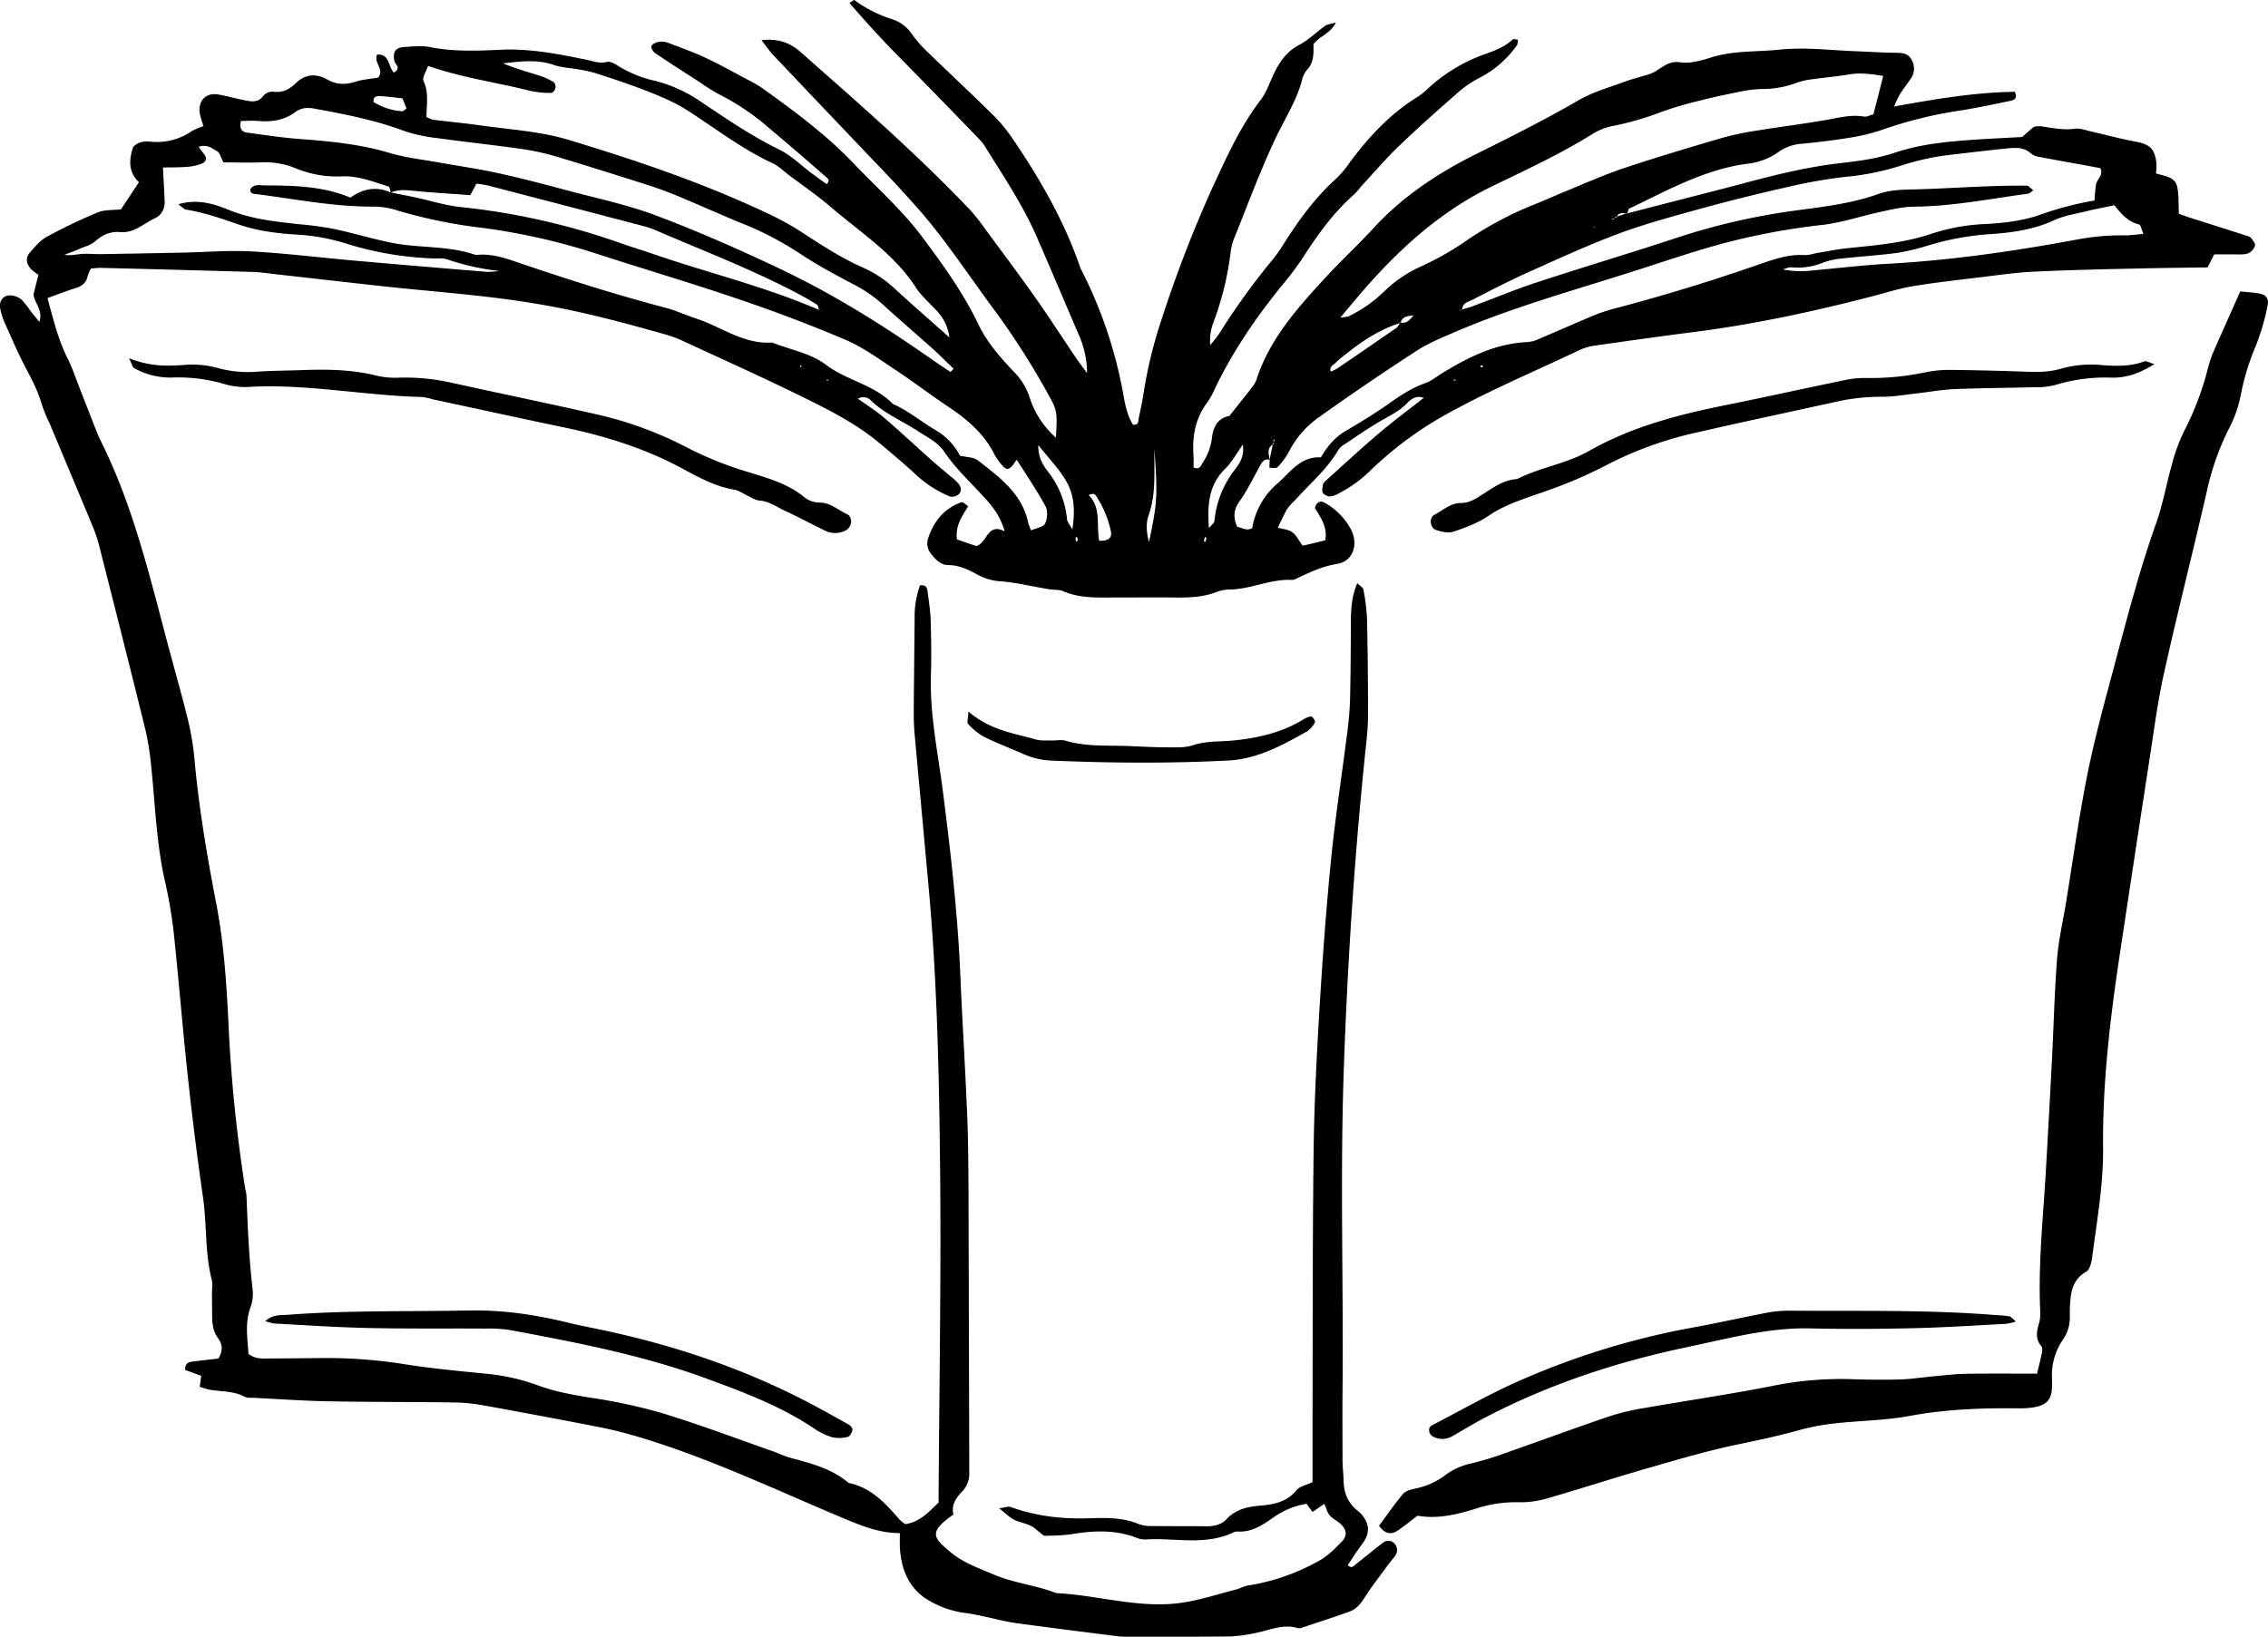 <svg id="Layer_1" data-name="Layer 1" xmlns="http://www.w3.org/2000/svg" viewBox="0 0 926 668.45"><title>book2</title><path d="M641.64,835.85c-3.72,2.83-7.32,5.83-11,8.73-.91.72-1.78,2-3.36.4,2-3,4-6.09,6.19-9.05,2-2.74,2.72-5.71,1.32-8.78a12.26,12.26,0,0,0-3.46-4.37c-4-3.16-5.63-7.26-5.75-12.19-.07-2.81-.42-5.6-.44-8.41,0-9.37-.08-18.75,0-28.12.42-43.44-1-86.85.48-130.3,1.54-45.63,4.57-91.11,9.41-136.48a102.84,102.84,0,0,0,.54-11.23c-.05-12.5-.13-25-.43-37.5a82,82,0,0,0-1.49-12.05c-.14-.83-1.4-1.47-2.5-2.54-2.29,5.43-2.55,10.38-2.59,15.38-.07,10.94-.09,21.88-.37,32.81a136.35,136.35,0,0,1-1.28,14c-2.15,17-4.81,34-6.5,51.12-2,20.2-3.47,40.47-4.69,60.73-1.15,19.33-2.16,38.7-2.39,58.07-.46,38.43-.34,76.87-.45,115.31,0,6.56,0,13.11,0,19.73-2.33,1.11-5.17,1.62-6.58,3.32-4,4.87-9.28,5.79-15,6.29-5,.43-9.79,1.47-13.5,5.48-2.21,2.38-5.36,3-8.62,2.92-7.19-.09-14.38,0-21.57-.1a15.18,15.18,0,0,1-5.53-.74c-6.56-2.78-13.43-2.66-20.3-2.43-11,.37-21.77-.83-32.17-4.63-.91-.33-2.14.22-4.68.56,2.74,2.14,4.24,3.71,6.06,4.64,2.2,1.12,4.8,1.45,7,2.58,1.83.95,3.3,2.6,5,3.81a3.29,3.29,0,0,0,1.85.16,80,80,0,0,0,9.31-.56c9.05-1.53,18-2,26.77,1.36a9.2,9.2,0,0,0,3.65.74c12-.78,24.38,2.65,36-2.87a4,4,0,0,1,1.82-.38c5.76.37,10.27-2.77,14.54-5.75a32.23,32.23,0,0,1,13.54-5.57c.82,1.12,1.61,2.23,2.41,3.34l4.82-3.32c.89,2,1.24,3.6,2.19,4.69,1.19,1.37,3,2.2,4.35,3.42,2.62,2.31,3,4.87.61,7.31-2.8,2.87-5.75,5.88-9.2,7.78a86.15,86.15,0,0,1-28.81,10.1c-1.81.26-3.5,1.26-5.3,1.72-7.54,1.91-15,4.43-22.68,5.46-17,2.26-33.42-3.12-50.2-4a2.93,2.93,0,0,1-.91-.21c-8.09-3.1-16.87-3.93-24.85-7.34-6-2.56-12.47-4.81-17.38-8.86-7.45-6.15-9.79-8.35.78-15.73-1-3.67.93-6.74,3.68-9.53a10.38,10.38,0,0,0,2.75-7.74c0-2.5,0-5,0-7.5q-.14-53.44-.3-106.88c-.05-10.63-.11-21.25-.55-31.87-.79-19-2-38.07-2.8-57.11-1.09-25-3.92-49.82-7.1-74.61-2-15.78-5.4-31.41-4.9-47.47.24-7.49.13-15-.1-22.5-.12-4-.79-8.05-1.31-12.07-.16-1.23-.62-2.42-3-2.22a36,36,0,0,0-2.23,13.08c-.12,13.13-.29,26.25-.37,39.37,0,2.81.12,5.63.37,8.43,1.88,20.85,3.83,41.68,5.72,62.52,3.4,37.39,4.23,74.9,4.65,112.37.52,46.47-.35,93-.61,138.85-4.33,4.26-8,8.11-13.6,8.83a16.09,16.09,0,0,1-2.29-1.83c-5.75-6.66-11.64-13.11-20.83-15-6.88-5.88-15.39-8-23.83-10.28-2.4-.65-4.66-1.79-7-2.62-15-5.25-29.92-10.89-45.13-15.56a221.05,221.05,0,0,0-29.23-6.32c-7.43-1.2-14.75-2.49-21.83-5.13a83.69,83.69,0,0,0-21-4.69c-11.47-1.14-23-2.23-34.36-4.06a202.5,202.5,0,0,0-33.61-2.34c-6.56.05-13.12.16-19.69.16-3.08,0-6.28.5-9.34-1.86-.39-6.22-1.56-12.64.84-19.1a16.41,16.41,0,0,0,.83-7.36c-1.48-12.71-2-25.48-2.49-38.25a24.51,24.51,0,0,0-.52-2.77A612.62,612.62,0,0,1,170.44,627c-.82-17.47-1.82-34.88-5.14-52.16-3.84-19.92-7.25-39.94-9-60.21a108.8,108.8,0,0,0-3-16.54c-2.23-9.09-4.82-18.1-7.24-27.15-7.75-28.95-14.48-58.22-28-85.26-.7-1.39-1.29-2.84-1.86-4.29-2.06-5.22-4.07-10.46-6.13-15.68-1.83-4.64-3.41-9.41-5.62-13.87-3.79-7.62-5.71-15.77-8.06-24.32,4-1.45,7.74-2.94,11.55-4.11,2.66-.81,4.33-2.22,4.88-5a14,14,0,0,1,1.34-3c1.76-.1,3-.27,4.24-.24,20.62.53,41.24,1.05,61.85,1.67,3.12.09,6.22.58,9.32.93,14.28,1.6,28.56,3.24,42.83,4.81,21.73,2.38,43.54,3.76,65.13,7.51,17.59,3,34.75,7.62,51.86,12.49a47.54,47.54,0,0,1,7,2.69c15.87,7.36,31.83,14.52,47.52,22.23,11.19,5.5,22.42,11.09,32.09,19.18,5,4.19,10.08,8.4,14.87,12.86a45.61,45.61,0,0,0,14.08,9.05,4.13,4.13,0,0,0,3.34-.86c1.41-1.12,1.18-2.89.22-4.21a20.93,20.93,0,0,0-3.39-3.18c-2.6-2.24-5.27-4.4-7.84-6.68-6.52-5.82-12.89-11.8-19.53-17.48-3.22-2.76-6.89-5-10.48-7.55a4.27,4.27,0,0,1,5.45.82c5.48,5.28,12.45,8.12,18.67,12.16,3.9,2.53,8.56,4.81,11,8.46,4.58,6.85,10.5,12.34,15.95,18.27,3.62,3.94,7,7.86,8.84,14.44-7.14-3.68-6.95,4.63-11.56,6l-7.9-2.68c-.76-5.72,2.17-9.54,4.58-13.61-1.23-.77-2.15-1.8-2.67-1.63-7.28,2.54-11.55,8-13.79,15.11a6.64,6.64,0,0,0,1.45,6.16c1.79,2.27,3.89,4.42,6.87,4.43,4.62,0,8.45,2,12.29,4.09a22.83,22.83,0,0,0,9.84,2.59,100.26,100.26,0,0,1,10.12,1.57c3.06.52,6.09,1.16,9.15,1.66,1.83.3,3.88,0,5.52.74,6.54,2.88,13.41,2.6,20.28,2.59,8.44,0,16.88-.08,25.32,0,6,.07,11.83-.13,17.49-2.43a16.3,16.3,0,0,1,5.51-.85c8.43-.29,16.27-4.37,24.84-3.89a4,4,0,0,0,1.78-.55c5.33-2.5,10.49-5,16.57-6,6.6-1,8.82-8,5.76-14a27,27,0,0,0-11-11.09c-1.39-.81-3.05-.35-3.77,2.26,2.22,3.71,5.27,7.77,4.23,13.18-1.85.46-3.34.84-4.85,1.2s-2.86.67-4.42,1c-1.53-2.1-2.5-4.25-4.16-5.46s-3.85-1.28-5.94-1.89c1.37-2.79,2.48-5.37,3.9-7.78a26.12,26.12,0,0,1,3.15-3.45c6-6.74,13-12.54,17.64-20.49a8.61,8.61,0,0,1,2.77-2.47c4.93-3.26,9.77-6.68,14.9-9.61,3.78-2.17,7.61-4,10.69-7.31,1.52-1.61,3.87-3,6.52-1.9-6.24,4.91-12.51,9.55-18.43,14.59-7.37,6.26-14.46,12.85-21.65,19.31a3,3,0,0,0-1.07,1.49c-.18,1.17-.5,2.63,0,3.48a4.08,4.08,0,0,0,3.08,1.38,8.64,8.64,0,0,0,3.44-1.29A52.57,52.57,0,0,0,636.46,398a147.72,147.72,0,0,1,30.72-22.85C685,365.23,703.69,357.4,722,348.7a21.7,21.7,0,0,1,6.24-1.79c13.29-1.9,26.6-3.79,39.92-5.48,24.82-3.15,49.21-8.4,73.39-14.68,5.44-1.42,10.83-3.14,16.34-4.07,8.93-1.49,17.94-2.49,26.93-3.58,7.44-.9,14.88-2,22.36-2.37,14.36-.69,28.73-1,43.1-1.31,9.33-.22,18.66-.31,28.05-.45l2.72-5.32c2.76,0,5.54,0,8.33,0,1.86,0,3.85.19,5.53-.41a5.32,5.32,0,0,0,2.78-3.14c.26-.8-.86-2.12-1.54-3.08a3.29,3.29,0,0,0-1.62-.89c-7.69-2.47-15.4-4.9-23.1-7.37-1.68-.54-3.35-1.17-4.81-1.68-.2-4,0-7.45-.64-10.76-.83-4.53-5.32-4.56-8.72-5.73a27.23,27.23,0,0,0,.19-4.07c-.69-6.13-2.69-7.83-8.72-8.94s-12.11-2.79-18.17-4.17c-2.1-.48-4.31-1.36-6.35-1.07-4.77.67-9.31-.31-13.93-1a13,13,0,0,0-2.86.2l-4.85,4.19c-6.36.35-12.6.63-18.83,1.05-11.22.76-22.4,1.75-33.18,5.37-7.13,2.39-14.55,3.39-22,4.21a210.14,210.14,0,0,0-22.12,3.88c-8.53,1.9-16.95,4.28-25.41,6.46L741.43,292.9c0,.08,0,.18-.08.25l-.47-.1-3.76,1.15c-.08.16-.19.22-.26.41l-.77.28a7.4,7.4,0,0,1-.56.56c-.09.07-.37-.1-.56-.15l1.12-.41.55-.54.48-.15c.84-1.62,2.26-1.5,3.76-1.15l.27-.08.28-.07c.26-.75.4-1.74.89-2,15.47-7.36,30.51-15.91,47.89-18.23a26.93,26.93,0,0,0,13-4.87,18.48,18.48,0,0,1,9.6-3.32c6.21-.63,12.43-1.32,18.58-2.34A79.94,79.94,0,0,0,845,258.94,173.5,173.5,0,0,1,876.75,251c7.09-1.09,14.11-2.6,21.15-4.06,1.47-.3,3-1,1.71-3.67-16.21.21-32.38,2.93-49.27,6a47.84,47.84,0,0,1,2.35-5c1.32-2.1,2.87-4.07,4.28-6.12a7.11,7.11,0,0,0,.54-7.93c-1.39-2.65-3.68-2.85-6.33-2.88-5.62-.06-11.23-.44-16.84-.66-10.27-.41-20.43-1.71-30.83-.64-9.27,1-18.65.29-27.75,3.16-4.11,1.29-8.69,2.65-12.76,2-5.64-.84-8.39,3.57-12.68,4.89-3.29,1-6.63,1.84-9.85,3-6.41,2.39-13.18,4.24-19,7.65C707.9,254.62,694,261.58,680,268.53c-15.77,7.84-30.28,17.38-42.29,30.5-6.33,6.91-13.26,13.27-19.6,20.17-11.22,12.19-22.29,24.54-27.8,40.67a11.85,11.85,0,0,1-1.59,3.39c-3.2,4.18-6.51,8.28-9.79,12.4-5.35,1-6.71,5.23-7.2,9.65A23.08,23.08,0,0,1,568,394.8c-.7,1.16-1.18,3-3.69,1.89,0-1.4.1-2.95,0-4.49-.62-8,.65-15.54,5.68-22.16a33.59,33.59,0,0,0,3.14-5.75C580.49,349,590,335.15,600.71,322a125.59,125.59,0,0,0,8.41-11.25c5.93-9.24,12.29-18.07,20.56-25.41,1.4-1.23,2.46-2.82,3.74-4.19,4.87-5.27,9.55-10.75,14.72-15.71,7.67-7.36,15.61-14.42,23.6-21.42a43.79,43.79,0,0,1,9.18-6.39,42.31,42.31,0,0,0,15.41-13.36c.41-.56.29-1.51.42-2.32-1-.05-1.85-.36-2.14-.08-3,2.87-6.71,4.37-10.59,5.75a67.23,67.23,0,0,0-24,14.31,27.79,27.79,0,0,1-4.38,3.5c-11.08,6.86-19.74,16.19-27.45,26.54a43.79,43.79,0,0,1-5.37,6.49c-8.93,8-15.86,17.59-22.18,27.69a55.74,55.74,0,0,1-4.39,6.07,285,285,0,0,0-21.35,29.64,60,60,0,0,1-3.78,4.84,21,21,0,0,1,1.33-9.31,125.54,125.54,0,0,0,6.95-28.11,22.85,22.85,0,0,1,1.22-5.47c5.6-13.89,10.78-28,17.16-41.53,3.7-7.87,8.54-15.2,10.81-23.74a9.72,9.72,0,0,1,2-4.2c3.13-3.22,2.66-7.29,2.69-10.54,2.69-3.44,6.82-4.23,9.18-8.82-2.23.63-3.5.68-4.37,1.29-3.54,2.53-6.69,5.77-10.5,7.75-6.05,3.14-9,8.35-11.53,14.17-1.24,2.85-2.41,5.85-4.26,8.27-8.44,11-14.06,23.61-19.8,36a516.6,516.6,0,0,0-20.58,53.29A184.32,184.32,0,0,0,544,365.77c-.57,3.7-1.3,7.38-2.12,11-.21,1,.17,2.71-2.32,2.44-2-3.26-3-7.14-3.69-11.07A182.74,182.74,0,0,0,518.5,316a4.61,4.61,0,0,1-.4-.84c-6.53-19.08-16.49-36.37-27.79-52.93a64.24,64.24,0,0,0-7.72-9.36C473.9,244.29,465,236,456.24,227.5a52.57,52.57,0,0,1-6.83-7.65,15.13,15.13,0,0,0-7.91-6.15,53.27,53.27,0,0,1-15.69-7.91c-.15-.12-.89.5-2,1.14,6.32,7.4,12.8,14.48,19.55,21.35q16.74,17,33.36,34.23a16.68,16.68,0,0,1,2.34,2.91c7.41,11.95,15.29,23.64,21,36.55,6,13.72,11.81,27.55,17.73,41.32a38.31,38.31,0,0,1,3.05,14.87c-2.17-3-3.47-4.68-4.66-6.44-5.6-8.28-11-16.68-16.78-24.84-6.66-9.43-13.6-18.68-20.46-28a76.49,76.49,0,0,0-5.81-7.32c-21.76-22.93-45.6-43.62-69.24-64.53-4.42-3.91-9.34-5.6-16-4.86,1.89,2.4,3.25,4.45,4.91,6.2q23.86,25.17,47.8,50.27c3.44,3.62,6.77,7.35,10.11,11.07,11.91,13.31,21.59,28.31,32.21,42.59a312.59,312.59,0,0,1,21.72,33.91c4,7.25,4.09,7.22,3.49,18.31a36.92,36.92,0,0,1-10.76-16.48,25.69,25.69,0,0,0-6.24-10.24c-5.58-5.91-11-12-14.58-19.41-6.24-13.05-14.65-24.66-23.28-36.18-8.1-10.82-18.24-19.7-27.48-29.43-11.26-11.86-24.31-21.51-37.53-31a56.8,56.8,0,0,0-6.49-3.72c-5.5-2.93-10.95-6-16.6-8.64-5.08-2.37-10.37-4.27-15.62-6.24a7.12,7.12,0,0,0-3.69-.29c-1.07.21-2.55.85-2.87,1.69-.27.68.64,2.3,1.46,2.86,6.2,4.18,12.51,8.19,18.79,12.25a64.78,64.78,0,0,0,7.12,4.48,98,98,0,0,1,20.19,13.52q11.85,9.93,23.44,20.15c.64.55,2.31,1.41.52,3.14-1.95-1.42-3.93-2.84-5.9-4.3-4.51-3.34-8.63-7.48-13.59-9.9-11-5.36-21.06-12.23-31.16-19a59.18,59.18,0,0,0-19.41-9,48.29,48.29,0,0,1-15.51-6.37c-1.23-.8-3-1.68-4.24-1.35-3,.79-5.5-.34-8.21-.89-11.6-2.35-23.14-4.66-35.16-4.08-9.62.46-19.32.82-28.94-1.12-3.31-.66-6.86-.21-10.29,0-3.65.19-4.8,2-4.1,5.65.28,1.46,3,2.9-.16,4.78-2.44-2.22-1.6-7.75-6.87-7.32-1.63,3.17,3.29,6.23.34,9.4-3.07.52-6.21.72-9.12,1.64-4.07,1.3-7.67,1.32-11.57-.88-4.41-2.48-8.92-2.36-12.87,1.52-2.53,2.49-5.43,4-9.27,3.44a4.9,4.9,0,0,0-3.95,1.7c-1.84,2.56-4.24,2.47-6.7,2-3.92-.7-7.76-1.85-11.68-2.53-5.07-.87-8.36,2.5-7.59,7.7a38,38,0,0,0,1.55,5.21,29,29,0,0,0-4.74,2,25.12,25.12,0,0,1-16.81,4.36c-2.43-.24-5-.16-7.22,2.19-1.61,5-2.12,10.06,2.39,14.35l-7.34,11.08c-3.37.4-6.71.11-9.48,1.25a225.49,225.49,0,0,0-20.87,10c-2.64,1.44-4.73,4-6.79,6.37-1.87,2.1-1.67,4.35.33,6.72a18.69,18.69,0,0,0,3.1,2.39c-.66,2.61-1.32,5.29-2,8,.36,3.63,4.06,6.47,2.36,11.24-1.35-1.67-2.44-3-3.48-4.32a49.66,49.66,0,0,0-3.42-4.43c-2.14-2.16-6-2.74-7.69-1.21-1.93,1.69-1.57,3.94-1,6.09A29.76,29.76,0,0,0,79,337.79c2.57,5.68,5,11.45,7.87,17,2.75,5.27,5.6,10.44,7.21,16.22a65.41,65.41,0,0,0,3.22,7.78c5.91,14.12,11.85,28.22,17.71,42.36a58.4,58.4,0,0,1,2.61,8c6.29,24.81,12.6,49.63,18.71,74.5a114.7,114.7,0,0,1,2.46,15.68c1.58,15.21,2.07,30.53,5.38,45.55a193.92,193.92,0,0,1,3.7,21.23c2.12,19.87,3.7,39.81,5.86,59.69q2.66,24.68,6.2,49.26c1.58,11.1.69,22.44,3.53,33.41.45,1.76.07,3.73.08,5.61,0,2.81.07,5.62.07,8.44,0,3.47.24,6.83,2.43,9.8,1.79,2.45,2.11,5.12.11,8.31-3.35.39-7,.76-10.71,1.25-1.6.22-3,.86-2.81,3.42l6.52,2.37c-.2,1.51-.39,2.94-.6,4.5,1.71.5,2.88,1,4.09,1.18,4.86.83,10,.48,14.49,3a7,7,0,0,0,2.78.27c10.29.51,20.59,1.26,30.89,1.45,17.19.33,34.38.24,51.56.48a74,74,0,0,1,12.07,1.19q24,4.35,47.85,9c4.88,1,9.72,2.21,14.5,3.62,29.14,8.57,56.49,21.71,84.4,33.4,7.49,3.13,14.78,6.18,23.23,6.15,0,2.17-.08,4,0,5.83.48,8.52,3.34,16.12,10.6,20.92a39.12,39.12,0,0,0,16.53,5.93c2.47.31,4.89.88,7.31,1.38,4.27.89,8.49,2.08,12.8,2.67,13.9,1.92,27.84,3.64,41.75,5.4a38.55,38.55,0,0,0,4.69.18c13.75,0,27.5.06,41.25-.11a61.71,61.71,0,0,0,10.16-1.38c5.75-1.07,11.28-3.9,17.39-2a3.31,3.31,0,0,0,1.83-.25c6.51-2.17,13-4.23,19.47-6.6,2.67-1,4.41-3.22,6-5.69,2.85-4.46,6.12-8.65,9.24-12.93,1.1-1.51,2.4-2.88,3.43-4.43a3.88,3.88,0,0,0-.89-5A3.37,3.37,0,0,0,641.64,835.85Zm29-474.51,0-.66.77.33Zm11.59-5.61a2.22,2.22,0,0,1-.79-.13c.07-.22.13-.63.21-.63a2.44,2.44,0,0,1,.82.19C682.42,355.36,682.37,355.71,682.26,355.73Zm268.18-58.27c.66.15.92,2,1.71,3.85-3.13.24-5.48.63-7.83.58a97.08,97.08,0,0,0-19.51,1.76c-25.47,4.7-51.08,8.43-77,9.85-10.28.56-20.52,1.83-30.77,2.72a37.85,37.85,0,0,1-12.12-.43c1.24-.3,2.53-1,3.72-.82A27.36,27.36,0,0,0,821.42,313a30.85,30.85,0,0,1,7.25-1.63c7.74-.85,15.52-1.31,23.24-2.36a92.86,92.86,0,0,0,12.7-3.09,112.71,112.71,0,0,1,23.81-4.45c9.24-.58,18.57-1.71,27.28-5.77,4.17-1.94,8.94-2.61,13.48-3.74,3.29-.81,6.65-1.42,11.11-2.36C943,293.09,945.87,296.39,950.44,297.46ZM636.7,320.88c14.3-15.86,30.17-29.69,49.65-39.09,14-6.78,28.18-13.33,41.42-21.67a26,26,0,0,1,8.71-3.1,120.08,120.08,0,0,0,18.8-5.51,140.85,140.85,0,0,1,15.18-4.5c5.13-1.33,10.31-2.47,15.51-3.5a53.66,53.66,0,0,1,10.12-1.38,40,40,0,0,0,14.62-2.61,28.14,28.14,0,0,1,6.34-1.4c4.93-.7,9.92-1.1,14.84-1.94,4.67-.81,9.13-.17,14,.59-1.4,5.56-2.68,10.59-4,15.69-1.48.38-2.74,1.11-3.83.92-5.07-.88-9.85.37-14.77,1.25-9.5,1.7-19.11,2.86-28.64,4.42a120.7,120.7,0,0,0-14.61,3.06c-13.45,3.95-26.91,7.95-40.2,12.4-8.26,2.77-16.23,6.38-24.31,9.67-3.76,1.52-7.42,3.26-11.2,4.73A144.79,144.79,0,0,0,674,305.23a121.84,121.84,0,0,1-17.15,9.51,52.58,52.58,0,0,0-14.6,9.94,54.59,54.59,0,0,1-14.47,10.19c-.73.36-1.65.31-3.58.62C628.79,330.1,632.63,325.39,636.7,320.88Zm92.71-23.65c-.27.43-.53.86-.82,1.29h0a1.62,1.62,0,0,1-.1.18l-.24,0a.85.85,0,0,1-.31.14c-.19,0-.4-.15-.6-.24l.91.1c.11-.05.23-.09.34-.15s.17-.34.27-.49S729.22,297.5,729.41,297.23ZM622.33,353.94a33.67,33.67,0,0,1,3.48-3c6.87-5.56,14.14-10.46,22.66-13.18a2.8,2.8,0,0,1,.15-.3c.09,0,.16,0,.24,0,.87-2.57,3.1-2.65,5.24-2.87-1.38,1.65-2.7,3.47-5.24,2.87,0,.06-.07.09-.08.16s-.21.09-.31.12a4.9,4.9,0,0,1-1.2,1.84c-8.12,5.65-16.26,11.22-24.43,16.78a17.93,17.93,0,0,1-2.54,1.17C619.69,355.39,621.44,354.87,622.33,353.94ZM591.69,395.6c.8-1.41,1.76-2.57,3.65-2.09-.24-2.22-1.24-4.63,1.29-6.14,0-.17.07-.33.1-.5s.16-.36.24-.53c0-.41,0-.82,0-1.23.15.13.44.3.42.36-.11.3-.25.58-.38.87s0,.54,0,.8l-.36.23c-.39,2-.83,4-1.27,6,0,1.19-.07,2.32-.11,3.45,1.15-.06,2.8.33,3.35-.27a31,31,0,0,0,4.9-6.79,38.34,38.34,0,0,1,12.38-13.86c12.94-9.27,26.15-18.18,39.49-26.87,4.66-3,9.94-5.2,15.08-7.42,23.55-10.17,48.24-17,72.62-24.77,12.2-3.87,24.3-8.07,36.63-11.44a276.67,276.67,0,0,1,41.38-7.78c8-.93,15.78-3.63,23.71-5.32,4.55-1,9.18-2.09,13.79-2.13,15.71-.15,31-3.21,46.51-5.31.55-.07,1-.64,2.1-1.37-1.06-.76-1.91-1.88-2.78-1.89-5.61-.05-11.22.07-16.83.29-9.67.37-19.33,1-29,1.23-5,.12-10,.19-14.77,1.91-11.56,4.13-23.71,5.33-35.77,7a268.54,268.54,0,0,0-46.42,10.85c-19,6.26-38.11,11.95-57.09,18.18-8.89,2.92-17.55,6.54-26.33,9.8-1.38.51-2.82.86-4.24,1.27,0,.06,0,.09,0,.15l-1.45.55,1.26-.63.23-.07c.07-2.72,2.6-3.13,4.29-4,7.76-4,15.55-8,23.52-11.56,12-5.36,23.89-10.86,36.16-15.42,10.79-4,22-7,33.08-10.08q18.51-5.06,37.25-9.25a195.79,195.79,0,0,1,23-3.9,106.51,106.51,0,0,0,22-4.56A102.18,102.18,0,0,1,873.31,269c7.76-.88,15.5-1.86,23.27-2.62,3.4-.33,6.85-.55,9.73,2.13a7,7,0,0,0,3.42,1.37c8.23,1.56,16.48,3,24.78,4.55,1.48,2.79-1.33,4.48-1.74,6.75-.36,2.06-.41,4.18-.61,6.48a132.23,132.23,0,0,0-22.75,6c-7,2.38-14.67,3.25-22.09,3.61a81.08,81.08,0,0,0-22,4.06c-11.07,3.7-22.56,4.62-34.05,5.81-4,.41-7.95,1.23-11.92,1.88-1.85.3-3.71,1-5.51.93-6.44-.42-12.33,1.62-18.23,3.67-19.75,6.87-39.72,13-60,18.32a67.6,67.6,0,0,0-8.82,3.05c-7.18,3-14.29,6.16-21.45,9.2a13.29,13.29,0,0,1-4.45,1.27c-13.23.53-24.55,6.24-35.5,13-2.13,1.3-4.14,3-6.44,3.77-5.35,1.9-9.86,4.82-14.51,8.12-5.76,4.09-11.92,7.84-18,11.42-4.58,2.68-7.49,6.33-10.13,10.79-8.39-.46-12.45,6.1-17.78,10.7a30.63,30.63,0,0,0-10.26,18.17c-2.35,1.39-4.15-.25-6.1-.45-1.84-4.1-1.45-7.21,1.09-10.72C586.53,405.63,588.91,400.48,591.69,395.6ZM577.43,397c2.58-2.51,4.32-5.87,7-9.66.73,4.73-1.33,7.71-3.2,10.17a40.41,40.41,0,0,0-8.41,21.13c-.07.71-1,1.33-2.22,2.82C569.85,411.74,570.57,403.66,577.43,397Zm-8.32,27.89.48.76c-.2.54-.41,1.08-.6,1.62-.16-.26-.46-.55-.42-.78A9.42,9.42,0,0,1,569.11,424.9ZM546,416.13c2.46-6.94,2.36-14.05,2.33-21.21,0-1.24,0-2.47,0-5.94,1.34,19.57,1.22,21.92-2.2,38.18C545.11,423.44,544.74,419.62,546,416.13Zm-21-7.06a41.52,41.52,0,0,1,5.57,13.74c.54,2.75-1.16,3.94-4.79,3.81-1.22-6.5.94-13.39-4.29-18.69C524,406.77,524.41,408.11,525,409.07ZM404,355.85c-.14-.32-.29-.63-.44-.94l.75.31C404.2,355.43,404.1,355.64,404,355.85Zm10.57,5.44.11-.63.68.43ZM516.68,425c.15.48.32.95.47,1.42l-.84.58a13.6,13.6,0,0,1-.17-1.55C516.15,425.27,516.49,425.12,516.68,425Zm-4.52-23c3.36,5.59,3.93,12,2.66,20-1.17-2.16-2.06-3.1-2.16-4.12a37,37,0,0,0-7.73-19.42c-2.11-2.74-4.15-6-4-10.9C505.16,392.88,509.23,397.1,512.16,402ZM251.78,232.69c14,4.87,28.21,6.76,42,10.25a37.77,37.77,0,0,0,8.31.77c.58,0,1.5-1.14,1.67-1.89a2.81,2.81,0,0,0-.66-2.48,27.2,27.2,0,0,0-5.85-2.69c-5-1.58-10-2.94-14.85-5,7-.79,13.89-1.76,20.8.67,3.17,1.11,6.7,1.17,10.05,1.8a57.13,57.13,0,0,1,7.27,1.64c8.8,2.88,17.61,5.77,26.12,9.44a75.22,75.22,0,0,1,10.77,5.49c11.55,7.39,22.4,15.9,34.95,21.71,2.49,1.16,4.57,3.24,6.81,4.93,5.73,4.31,11.68,8.38,17.11,13.05,12,10.31,25.62,18.93,34.52,32.61,2.18,3.35,5.27,6.15,8.06,9.08a19.42,19.42,0,0,1,5.78,11.52c-8.31-7.39-15.12-13.32-21.78-19.43a47.59,47.59,0,0,0-13.08-8.91c-8.9-3.9-17-9.11-25.11-14.45A118,118,0,0,0,390,292.74c-26-12.29-53.17-21.45-80.66-29.79-11.81-3.57-23.92-4.24-35.95-5.94-6.48-.92-13-1.51-19.51-2.33a12.67,12.67,0,0,1-2.76-1.13c0-4.9,1.05-9.81-1.17-14.65C249.28,237.48,251,235,251.78,232.69ZM231.94,245c3.07.17,6.12.59,9.36.92.6,1.47,1.15,2.84,1.69,4.15-.79.52-1.3,1.15-1.77,1.13a25.34,25.34,0,0,1-11.73-3.78C229.38,245.11,230.84,245,231.94,245Zm-56.59,10.17c2.27,0,4.69-.18,7.09,0,5.47.5,10.62-.3,15.11-3.61,2.49-1.84,5-1.95,7.93-1.41,12.26,2.27,24.48,4.6,36.23,9a64.09,64.09,0,0,0,13.65,3c11.74,1.64,23.53,2.87,35.26,4.55a102.59,102.59,0,0,1,14.56,3.32c12.53,3.76,25,7.71,37.49,11.71,4.15,1.33,8.22,2.92,12.24,4.6,8.92,3.73,17.71,7.76,26.69,11.34a131,131,0,0,1,23,12.33c6.77,4.42,13.95,8.24,21.09,12A55.28,55.28,0,0,1,437.3,330c6.69,6.1,13.55,12,20.28,18,3,2.7,5.85,5.57,8.77,8.36l-1.28,1.32c-2.52-1.69-5.09-3.35-7.57-5.1-19.7-13.82-40.07-26.58-61.79-36.9-16.6-7.89-33.47-15.34-50.66-21.83-11.91-4.5-24.53-7.12-36.87-10.43-9.34-2.49-18.69-4.95-28.12-7-7.91-1.73-15.94-2.86-23.91-4.3-6.73-1.22-13.62-1.94-20.14-3.9-12.08-3.62-24.42-4.77-36.87-5.7-7.14-.54-14.23-1.64-21.33-2.6C175.57,259.61,174.69,258.1,175.35,255.21Zm-66.2,52.35c2.26-1,4.87-1.58,6.63-3.14,3-2.66,6.33-4.18,10.21-3.83,5.85.53,9.73-3.59,14.41-5.73,2.58-1.18,4-3.95,3.83-7-.19-4.32-.44-8.64-.7-13.64,3.05-.07,6.45,0,9.82-.27a20.09,20.09,0,0,0,6.25-1.41c1.55-.68,2-2.28.67-3.85-.66-.8-1.24-1.67-2.14-2.9,3.48-1.25,5.48.71,7.47,1.73,1.12.58,1.53,2.55,2.64,4.6,4.81,0,10.09.2,15.36,0a33,33,0,0,1,13.74,2.27,44.42,44.42,0,0,0,19.15,3.46c6.66-.34,12.86,2.18,19.1,4.12.53.16.65,1.61,1,2.48l0,0h0c2.95-1.29,6-1.05,9.1-.73,7.72.78,15.47,1.21,23.33,1.79.94-1.76,1.63-3,2.5-4.68a40.72,40.72,0,0,1,4.41.67q31.64,8.21,63.25,16.5a36.79,36.79,0,0,1,5.32,1.75c19.42,8.41,39.24,15.95,58,25.84,2.76,1.45,5.47,3,8.09,4.66.49.32.55,1.32.74,2.11l.37.15.78-.07c.19,0,.38,0,.58,0l-1.67.13-.06-.22c-22-9.54-45.28-15.09-67.8-22.86-4.42-1.53-8.9-2.85-13.3-4.43a283.88,283.88,0,0,0-65.45-14.72c-6.15-.68-12.16-2.61-18.24-3.92-3.31-.71-6.64-1.32-9.95-2l-.05,0v0c-5.88-2.61-11.33-1.6-16.46,2.11-11.27-4.75-23.13-4.93-35-5-2,0-4.39-.7-5.85,1.55-.17,1.95,1.42,1.91,2.44,2,16.09,2.07,32,5.27,48.39,5.11a31.35,31.35,0,0,1,9.17,1.57,203.57,203.57,0,0,0,33.85,7,260.59,260.59,0,0,1,48.31,10.93c19,6.16,38.15,11.8,57,18.24,14.75,5,29.39,10.52,43.72,16.62,7.1,3,13.54,7.72,20,12,7.56,5,14.76,10.49,22.29,15.53s14.41,10.89,18.6,19.3a24.12,24.12,0,0,0,3.25,4.56c1.82,2.2,3.18,1.74,5.3-1.63a4.37,4.37,0,0,1,.61-.7c4,6.32,8.18,12.5,11.73,19,1,1.85.75,5.12-.23,7.08-.72,1.43-3.57,1.79-5.7,2.72a22.34,22.34,0,0,1-1.13-3c-2.46-12-11.76-18.68-20.56-25.58-1.76-1.37-4.67-1.27-7.33-1.92a25.66,25.66,0,0,0-9.95-10.43c-5.86-3.45-11.12-7.92-17.44-10.68-7.55-7.88-18.73-9.51-27.23-15.95-6.22-4.72-14.23-6.11-21.47-8.91a2.29,2.29,0,0,0-.9-.22c-11.53.66-20.55-6.51-30.8-9.84-4.14-1.36-8.12-3.24-12.31-4.35-20.54-5.39-40.75-11.84-60.83-18.68-5.06-1.72-10.08-3.35-15.5-3a5.06,5.06,0,0,1-1.87-.1c-11.1-3.74-22.9-2.54-34.17-4.87-7.62-1.57-15.1-3.82-22.7-5.48A133.49,133.49,0,0,0,200,297.43c-9.91-1.08-19.74-2-29.22-5.8-6.19-2.5-12.91-4.79-21-2.44,1.5,1.07,2.26,2,3.15,2.18,7.43,1.19,14.42,3.63,21.52,6.09,7.27,2.52,15.22,3.59,23,4.08a84.27,84.27,0,0,1,21.09,3.76,133.74,133.74,0,0,0,36.81,6.05,13.52,13.52,0,0,1,3.73.18,99.22,99.22,0,0,0,21.69,4.9,29.62,29.62,0,0,1-4.95.37q-27.08-2.22-54.13-4.59c-14-1.24-28-3-42-3.75-9.32-.52-18.72.29-28.09.48q-16.86.35-33.73.62c-2.49,0-5-.25-7.48-.08-2.32.17-4.61.76-7.16.36C105.24,309.09,107.22,308.38,109.15,307.56Z" transform="translate(-77 -205.77)" style="fill-rule:evenodd"/><path d="M998.94,325.55c-2.33-.35-4.69-.5-7.26-.77-3.85,8.66-7.66,17.15-11.39,25.67a50.72,50.72,0,0,0-1.71,5.32c-.19.6-.32,1.21-.48,1.82a117.82,117.82,0,0,1-9,23.56,71.51,71.51,0,0,0-5,13.07c-2.43,8.39-3.88,17.1-6.79,25.31-7.64,21.51-13.13,43.63-19.06,65.62-3.48,13-6.88,26-9.43,39.11-3.22,16.54-5.53,33.25-8.24,49.9-1.26,7.7-3.08,15.35-3.69,23.1-1.07,13.69-1.38,27.45-2.09,41.17q-1.22,23.39-2.57,46.78c-1.06,17.76-2.9,35.49-2.34,53.33.08,2.49.36,5.13-.32,7.44-1,3.47-1.74,6.58.93,9.65.47.54.35,1.79.19,2.65-.54,2.7-1.24,5.38-2,8.51-9.68,0-19.34-.1-29,.05-4.35.07-8.69.61-13,1-4.65.41-9.29,1.18-13.94,1.31-6.87.19-13.75.11-20.61-.14a141.73,141.73,0,0,0-32.53,3c-16.84,3.29-33.85,5.77-50.76,8.73a98.41,98.41,0,0,0-14.54,3.4C719,789.34,703.76,795,688.46,800.32c-3.53,1.24-7.16,2.21-10.78,3.14a27.19,27.19,0,0,0-10.2,4.49,30.47,30.47,0,0,1-12.66,5.78c-1.77.38-4,.94-5,2.2-3.52,4.19-6.62,8.73-9.77,13,2.38,3.27,4.89,3.81,7.67,1.92,2.57-1.75,5-3.75,8-6.05,8.42,1.51,16.85-.62,25.22-3.31a52.6,52.6,0,0,1,16.63-2.17,39.16,39.16,0,0,0,11-1.54c13.79-4,27.44-8.42,41.23-12.4,12-3.45,24-7,36.16-9.57,8.56-1.77,17.07-3.57,25.5-5.93a94.51,94.51,0,0,1,14.66-2.77c10.24-1.15,20.66-1.2,30.74-3.08,14.86-2.76,29.75-3.26,44.75-3.08h.93c12-.27,12.49-4.42,12.27-12.15a25.59,25.59,0,0,1,4.46-15.9,15.67,15.67,0,0,0,2.81-9.68c0-.94,0-1.88,0-2.81.29-5.92.54-11.7,6.71-15.28,1.46-.84,2.16-3.77,2.42-5.85,1.91-14.84,4.6-29.59,4.45-44.69-.25-26.29,2.82-52.34,6.71-78.3q6-39.84,12.13-79.63c1.87-12,3.4-24.15,6.05-36,5.55-25,11.88-49.79,17.59-74.74a107.57,107.57,0,0,1,9.1-25.46,49.6,49.6,0,0,0,4.6-13.14,98.53,98.53,0,0,1,6.27-20.5,93.26,93.26,0,0,0,4.69-16.1C1003.53,327.56,1002.1,326,998.94,325.55Z" transform="translate(-77 -205.77)" style="fill-rule:evenodd"/><path d="M916.17,363a70,70,0,0,1,23.08-3c5.75.11,11-1.56,17.36-5.53-2.42-.72-3.38-1.37-4-1.14-5.73,2.15-11.63,2-17.57,1.54a45.72,45.72,0,0,0-16.67,1.5c-4.57,1.35-9.2,1.39-13.9,1.22q-15.45-.57-30.9-.75a49.84,49.84,0,0,0-10.2.93,108.42,108.42,0,0,1-25.09,2.37,40.89,40.89,0,0,0-9.24,1.12c-15.88,3.27-31.7,6.78-47.61,10-19.35,3.87-38.34,8.86-55.62,18.67-9.33,5.3-20,6.7-29.47,11.51-5.56.33-9.83,3.59-14.26,6.39-2.68,1.69-5.23,3.38-8.54,3.37-4.33,0-7.37,3-10.91,4.83-2.22,1.12-1.8,5.38.62,6.17,2.26.73,5.06,1.41,7.16.71,5-1.67,10.08-3.56,14.36-6.48,7.32-5,15.77-7.33,23.79-10.22a187.07,187.07,0,0,0,24-10.31,149.53,149.53,0,0,1,36.8-13.41c19.45-4.46,39-8.6,58.45-12.88a82.19,82.19,0,0,1,17.64-1.79c4.64,0,9.28-.84,13.91-1.36,5.26-.59,10.5-1.56,15.78-1.78,10.92-.45,21.84-.47,32.76-.77A30.62,30.62,0,0,0,916.17,363Z" transform="translate(-77 -205.77)" style="fill-rule:evenodd"/><path d="M253.8,368.88c17.69,3.79,35.35,7.67,53.06,11.36,17.18,3.57,33.77,8.71,49.26,17.17,6.56,3.58,13.19,7.09,20.73,8.36,1.77.3,3.38,1.52,5.08,2.29s3.34,2,5.07,2.14c4,.25,7,2.57,10.33,4.11,5.63,2.58,11.07,5.56,16.65,8.23a9.22,9.22,0,0,0,8.13-.05c2.81-1.31,3.35-5.57.58-6.81-3.61-1.63-6.61-4.64-11.05-4.65a10.16,10.16,0,0,1-6-2c-7.15-6-16-8.24-24.45-10.85A143.49,143.49,0,0,1,357,388.28a152.6,152.6,0,0,0-36.83-13.38c-19.75-4.5-39.61-8.56-59.4-12.94A85.54,85.54,0,0,0,240.33,360a35.05,35.05,0,0,1-9.28-.73c-10.12-2.59-20.37-2.73-30.68-2.35-6.24.23-12.49.22-18.71.67a45.81,45.81,0,0,1-15.75-1.53,40,40,0,0,0-13.9-1.23c-6.86.49-13.69.66-22.34-2.76,1.33,2.71,1.48,3.75,2,4a30.42,30.42,0,0,0,15.23,3.9,66.9,66.9,0,0,1,22.16,2.78,29.44,29.44,0,0,0,10.17,1c23.47-1.2,46.58,3.58,69.94,4.15A26.12,26.12,0,0,1,253.8,368.88Z" transform="translate(-77 -205.77)" style="fill-rule:evenodd"/><path d="M227.34,748.14c15.93.35,31.86.13,47.8.24a57.55,57.55,0,0,1,10.26.62c27,5.07,54,10.21,79.86,19.72,15.25,5.6,30.41,11.26,44,20.38a27.22,27.22,0,0,0,7.55,3.67,13.59,13.59,0,0,0,6.33-.17c.84-.18,1.65-1.7,1.92-2.76.15-.58-.68-1.77-1.37-2.16-6.53-3.63-13-7.31-19.7-10.69-26.32-13.37-54.12-22.46-83-28.43-4-.82-7.95-1.6-11.9-2.57-13.38-3.27-26.87-5.29-40.74-5-24.67.49-49.36-.13-74,1.77-2.66.21-5.54-.36-9.07,2.55a23.57,23.57,0,0,0,3.69,1C201.77,747,214.55,747.87,227.34,748.14Z" transform="translate(-77 -205.77)" style="fill-rule:evenodd"/><path d="M807.52,741.07a47.54,47.54,0,0,0-9.29.88c-10.41,2-20.76,4.33-31.2,6.21a313.67,313.67,0,0,0-67.89,20.75c-12.86,5.51-25.06,12.55-37.52,19-1.75.91-1.38,3.64.44,4.55a8,8,0,0,0,8-.18c4.86-2.78,9.64-5.7,14.61-8.25,25.7-13.23,52.89-22.16,81.13-28.06,4.58-1,9.13-2,13.71-3,12.2-2.67,24.41-5,37.05-4.66,14,.34,28.12.23,42.17-.1,12.48-.3,25-1.13,37.41-1.78a24.81,24.81,0,0,0,3.93-.93c-1.37-1.13-2-2-2.67-2.14-2.47-.36-5-.45-7.46-.64C862.51,740.63,835,741.29,807.52,741.07Z" transform="translate(-77 -205.77)" style="fill-rule:evenodd"/><path d="M613.26,501.83c.37-.45.77-1.27.59-1.67-.33-.73-1.13-1.85-1.61-1.79a8.33,8.33,0,0,0-3.3,1.36c-8.72,5.28-18.45,7.48-28.36,8.46-5.52.55-11,.12-16.52,1.94-3.43,1.13-7.39.86-11.11.85-5.29,0-10.59-.36-15.89-.54-8.39-.3-16.83.3-25.06-2.17-1.71-.51-3.7,0-5.56-.08-2.17-.06-4.45.2-6.48-.4-8.91-2.59-18.42-3.61-27.55-11.4-.16,3-.68,4.5-.18,5a25.91,25.91,0,0,0,6.4,5.23c5.29,2.64,10.84,4.72,16.24,7.12a31.72,31.72,0,0,0,11.75,2.68c24,1,48,1.19,72-.06,11.8-.61,22-6.25,32.06-11.9A10.17,10.17,0,0,0,613.26,501.83Z" transform="translate(-77 -205.77)" style="fill-rule:evenodd"/></svg>